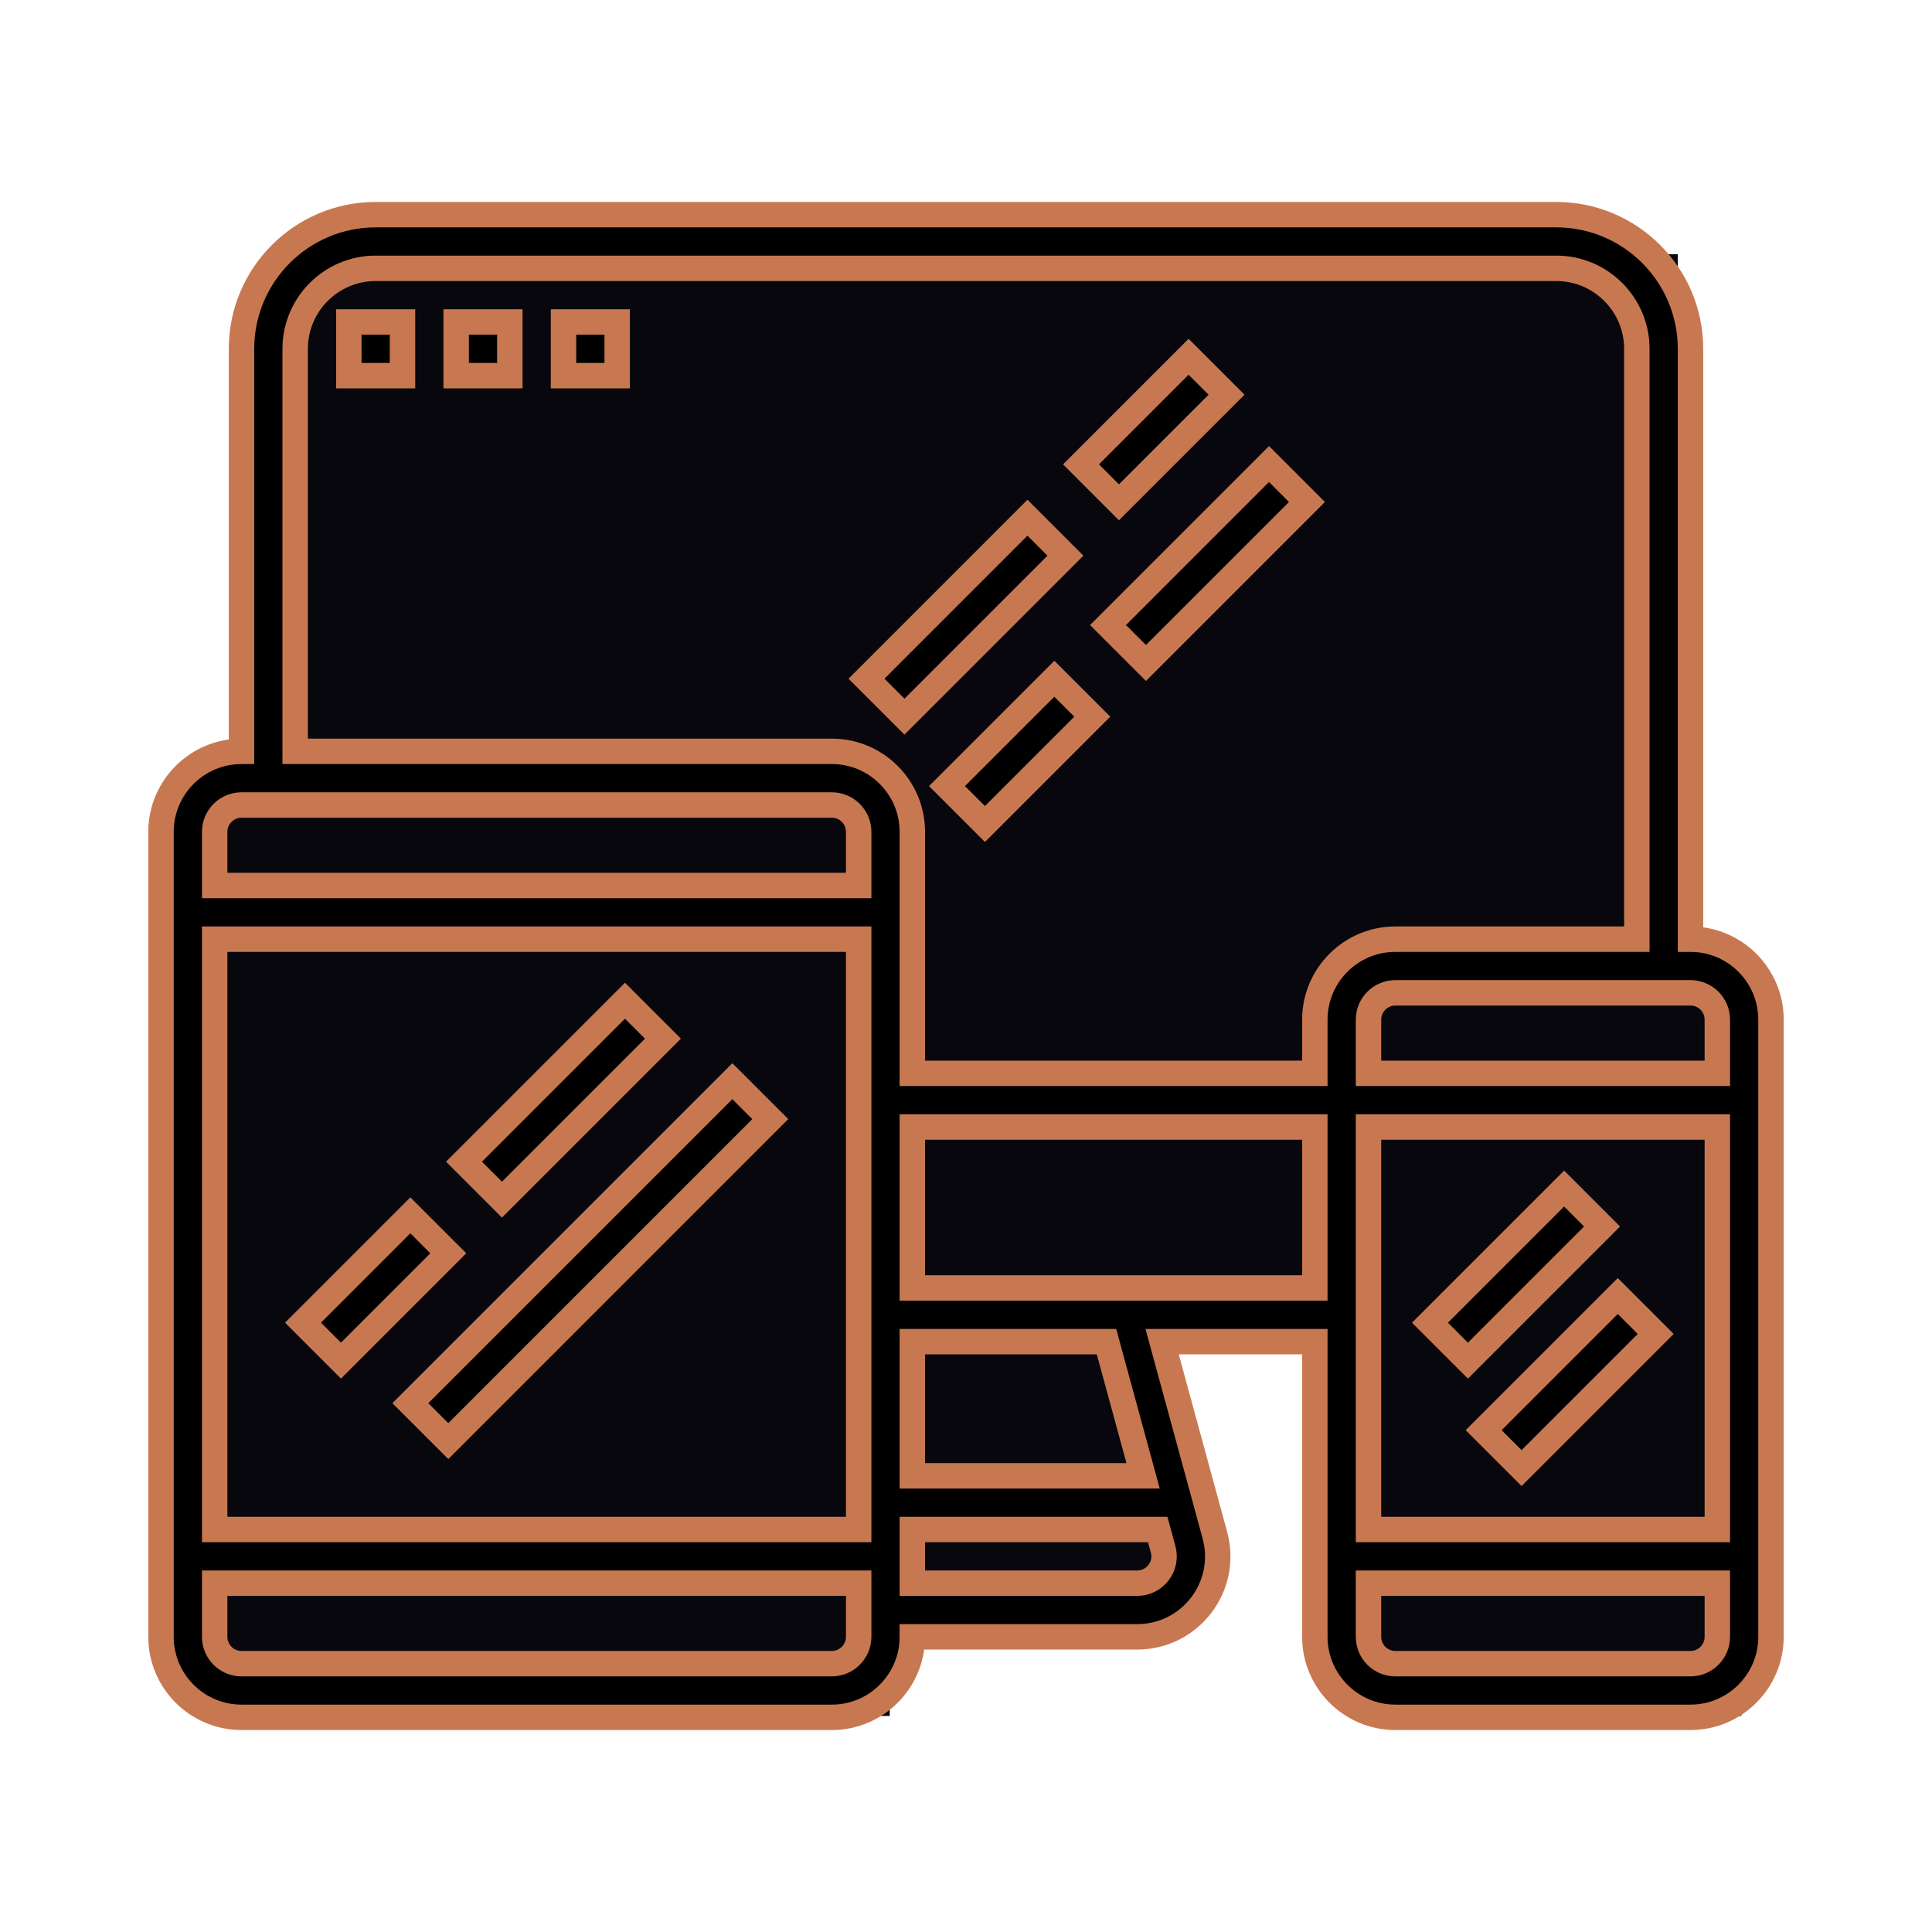 <svg width="152" height="152" viewBox="0 0 152 152" fill="none" xmlns="http://www.w3.org/2000/svg">
<rect x="23" y="21" width="57" height="100" fill="#07070D"/>
<rect x="17" y="63" width="53" height="72" fill="#07070D"/>
<rect x="41" y="56" width="51" height="72" fill="#07070D"/>
<rect x="107" y="76" width="30" height="59" fill="#07070D"/>
<rect x="75" y="20" width="57" height="82" fill="#07070D"/>
<path d="M133 73.889V27.445C133 21.624 128.265 16.889 122.445 16.889H29.556C23.735 16.889 19 21.624 19 27.445V59.111C15.508 59.111 12.667 61.953 12.667 65.445V128.778C12.667 132.27 15.508 135.111 19 135.111H65.445C68.936 135.111 71.778 132.27 71.778 128.778H89.471C91.462 128.778 93.296 127.87 94.504 126.289C95.712 124.708 96.104 122.698 95.581 120.779L91.43 105.556H103.445V128.778C103.445 132.27 106.286 135.111 109.778 135.111H133C136.492 135.111 139.333 132.27 139.333 128.778V80.222C139.333 76.731 136.492 73.889 133 73.889ZM67.556 128.778C67.556 129.941 66.608 130.889 65.445 130.889H19C17.837 130.889 16.889 129.941 16.889 128.778V124.556H67.556V128.778ZM67.556 120.333H16.889V73.889H67.556V120.333ZM67.556 69.667H16.889V65.445C16.889 64.281 17.837 63.333 19 63.333H65.445C66.608 63.333 67.556 64.281 67.556 65.445V69.667ZM91.508 121.889C91.683 122.529 91.553 123.198 91.149 123.726C90.746 124.254 90.136 124.556 89.471 124.556H71.778V120.333H91.084L91.508 121.889ZM71.778 116.111V105.556H87.054L89.933 116.111H71.778ZM103.445 101.333H71.778V88.667H103.445V101.333ZM103.445 80.222V84.445H71.778V65.445C71.778 61.953 68.936 59.111 65.445 59.111H23.222V27.445C23.222 23.953 26.064 21.111 29.556 21.111H122.445C125.936 21.111 128.778 23.953 128.778 27.445V73.889H109.778C106.286 73.889 103.445 76.731 103.445 80.222ZM135.111 128.778C135.111 129.941 134.163 130.889 133 130.889H109.778C108.615 130.889 107.667 129.941 107.667 128.778V124.556H135.111V128.778ZM135.111 120.333H107.667V88.667H135.111V120.333ZM135.111 84.445H107.667V80.222C107.667 79.059 108.615 78.111 109.778 78.111H133C134.163 78.111 135.111 79.059 135.111 80.222V84.445Z" fill="black" stroke="#C87851" stroke-width="2"/>
<path d="M32.284 95.616L23.84 104.061L26.825 107.046L35.27 98.602L32.284 95.616Z" fill="black" stroke="#C87851" stroke-width="2"/>
<path d="M57.617 85.061L32.283 110.395L35.269 113.38L60.602 88.046L57.617 85.061Z" fill="black" stroke="#C87851" stroke-width="2"/>
<path d="M49.171 78.731L36.505 91.397L39.491 94.382L52.157 81.717L49.171 78.731Z" fill="black" stroke="#C87851" stroke-width="2"/>
<path d="M123.057 93.51L112.503 104.064L115.488 107.049L126.042 96.496L123.057 93.51Z" fill="black" stroke="#C87851" stroke-width="2"/>
<path d="M127.278 101.964L116.724 112.518L119.71 115.503L130.264 104.949L127.278 101.964Z" fill="black" stroke="#C87851" stroke-width="2"/>
<path d="M80.837 40.73L68.171 53.397L71.157 56.382L83.823 43.716L80.837 40.73Z" fill="black" stroke="#C87851" stroke-width="2"/>
<path d="M99.838 36.508L87.173 49.174L90.158 52.16L102.824 39.494L99.838 36.508Z" fill="black" stroke="#C87851" stroke-width="2"/>
<path d="M82.949 53.399L74.504 61.843L77.49 64.829L85.934 56.384L82.949 53.399Z" fill="black" stroke="#C87851" stroke-width="2"/>
<path d="M93.513 28.069L85.048 36.534L88.033 39.52L96.499 31.055L93.513 28.069Z" fill="black" stroke="#C87851" stroke-width="2"/>
<path d="M31.667 25.333H27.445V29.555H31.667V25.333Z" fill="black" stroke="#C87851" stroke-width="2"/>
<path d="M40.111 25.333H35.889V29.555H40.111V25.333Z" fill="black" stroke="#C87851" stroke-width="2"/>
<path d="M48.556 25.333H44.334V29.555H48.556V25.333Z" fill="black" stroke="#C87851" stroke-width="2"/>
</svg>
